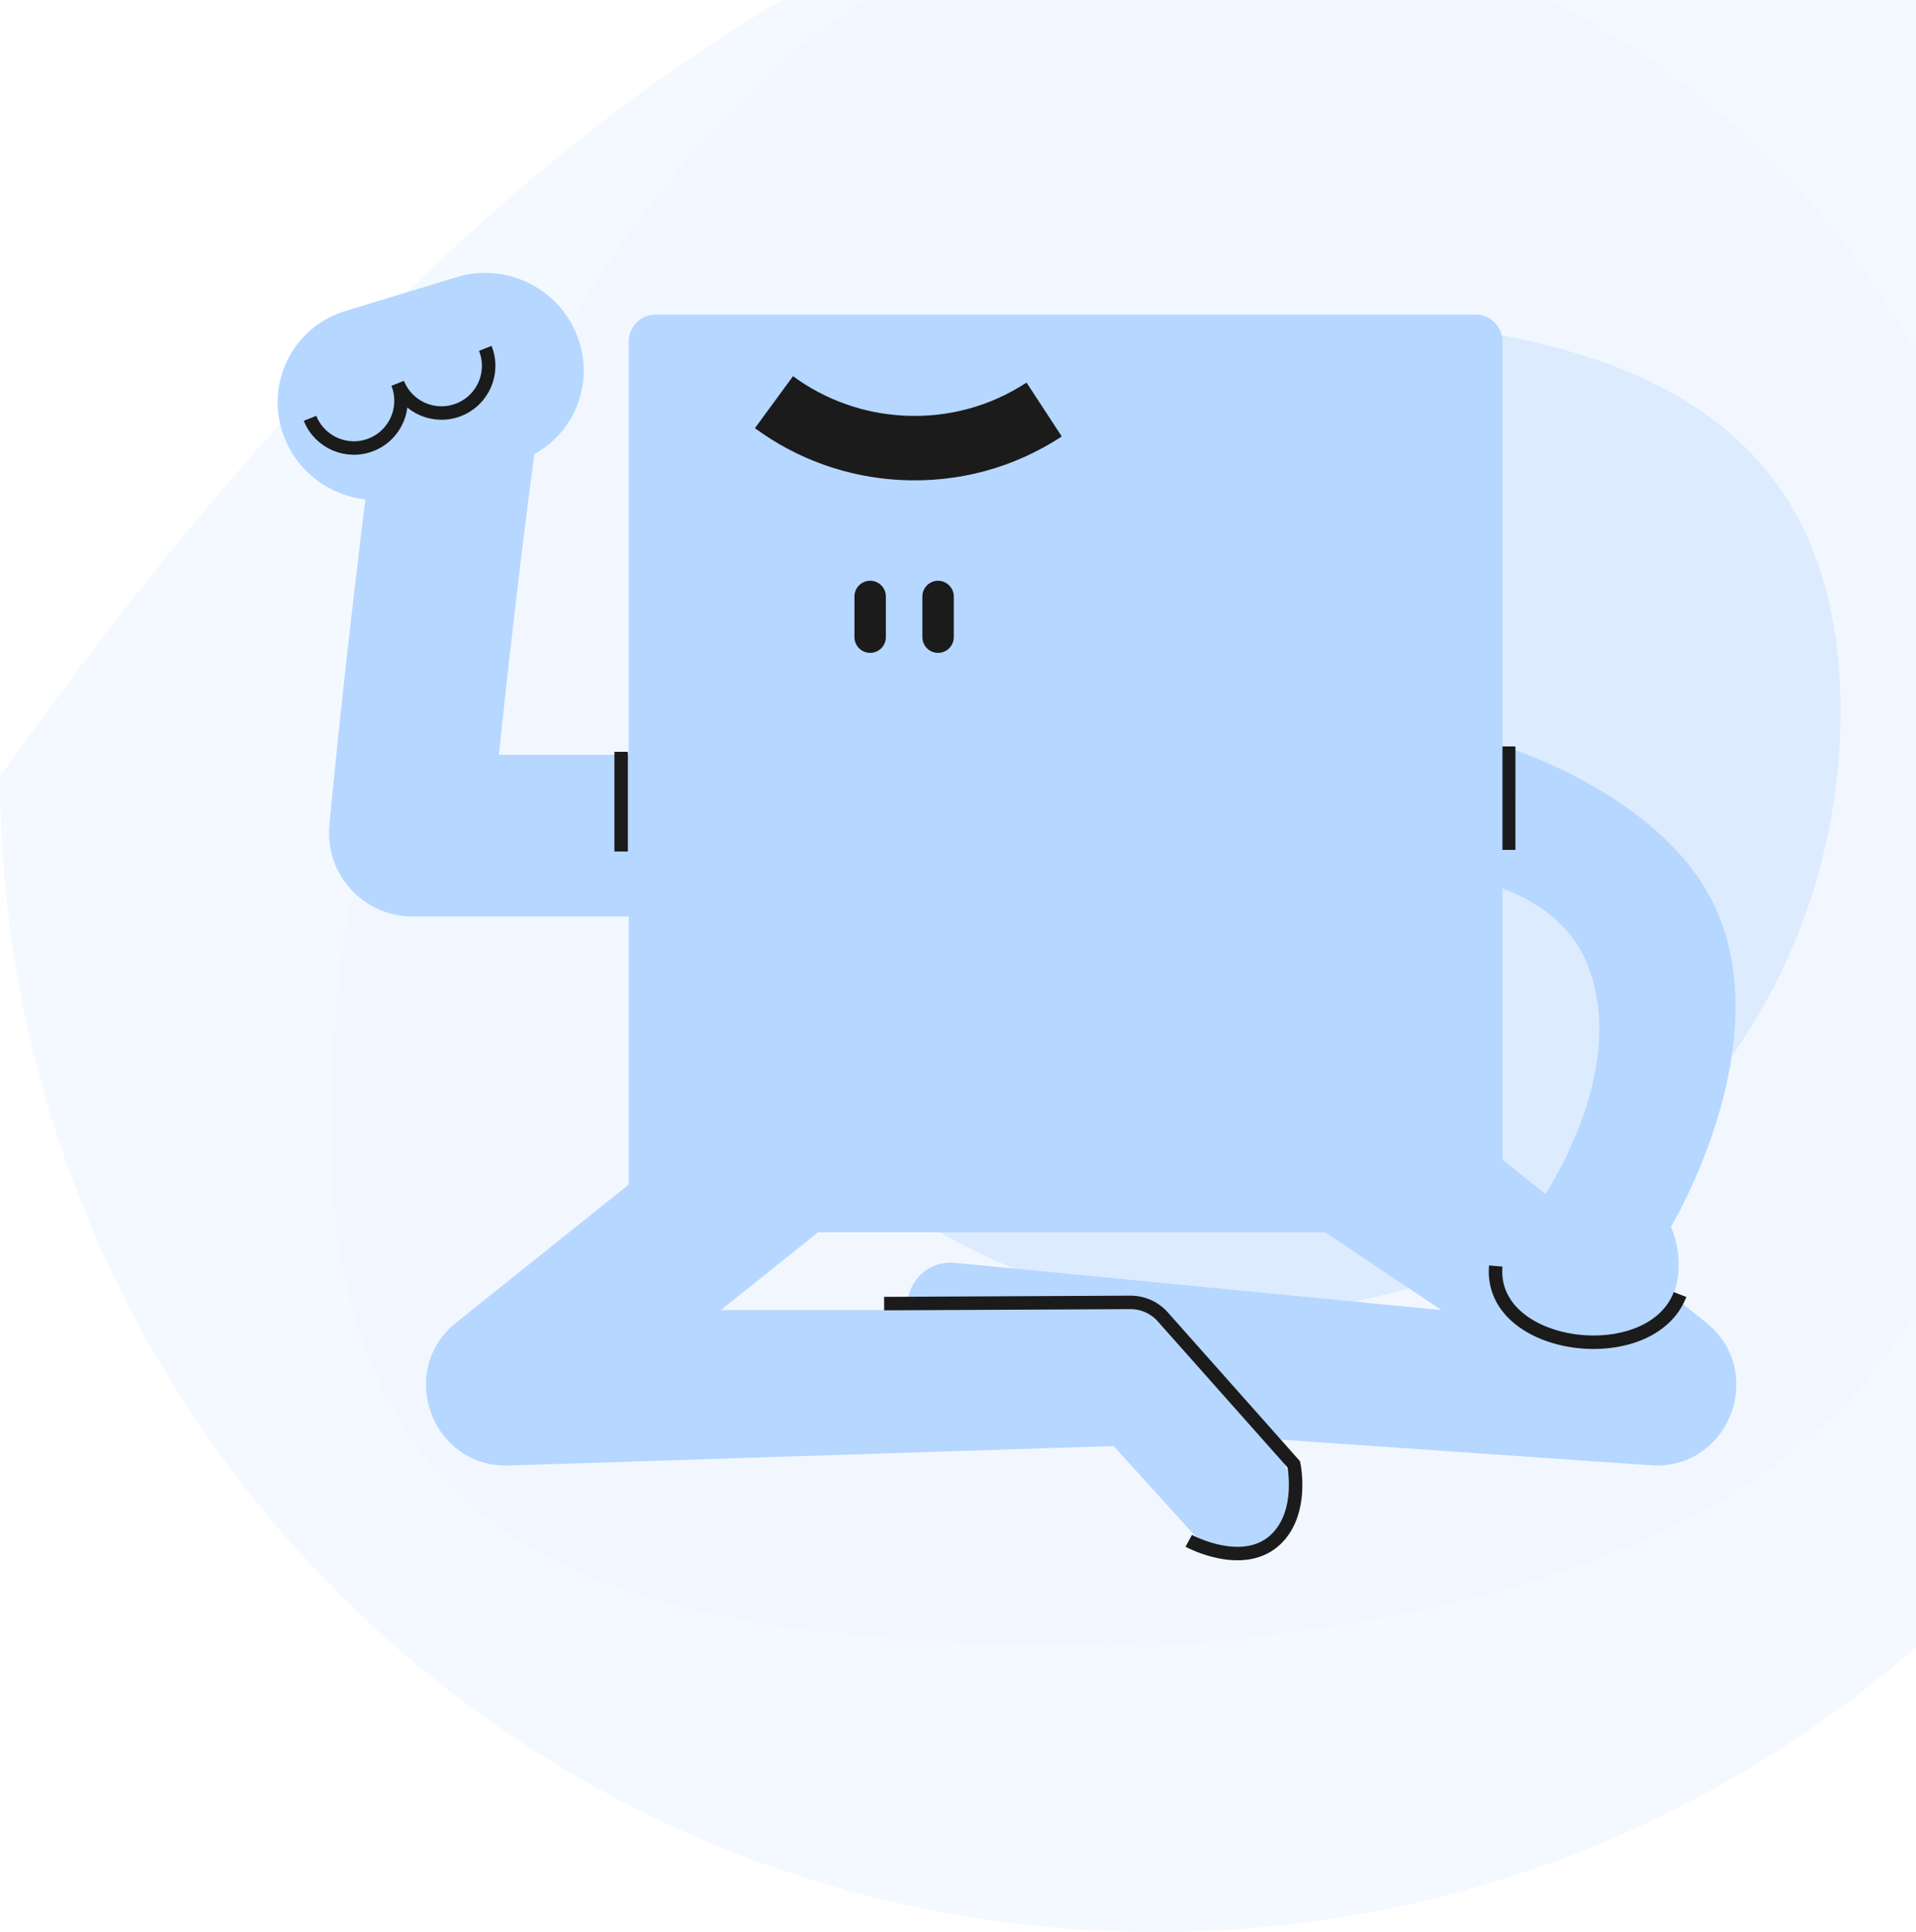 <svg xmlns="http://www.w3.org/2000/svg" width="711" height="717" fill="none" viewBox="0 0 711 717">
  <g clip-path="url(#a)">
    <path fill="#1C7EF1" d="M858 288c0 236.93-192.07 429-429 429S0 524.93 0 288C67.5 193.5 257.07-60.5 494-60.5S858 51.07 858 288Z" opacity=".05"/>
    <path fill="#B6D7FF" d="M752 288c0 178.388-42 301.5-323 323-178.388 0-306.5-16.112-306.5-194.5S250.612-35 429-35s323 144.612 323 323Z" opacity=".05"/>
    <path fill="#1C7EF1" d="M683 264c0 123.159-99.84 223-223 223-123.159 0-223-99.841-223-223 0-123.16 99.841-147 223-147 123.16 0 223 23.84 223 147Z" opacity=".1"/>
    <path fill="#B6D7FF" d="M547.539 116.732H243.312c-5.522 0-10 4.478-10 10v320.582c0 5.523 4.478 10 10 10h304.227c5.522 0 10-4.477 10-10V126.732c0-5.522-4.478-10-10-10Z"/>
    <path fill="#1B1B1B" d="M334.242 178.134c-19.622-1-38.345-7.653-54.103-19.242l14.144-19.291c11.965 8.818 26.224 13.886 41.177 14.649 16.171.824 31.921-3.393 45.466-12.268l13.091 20.001c-17.824 11.642-38.461 17.238-59.775 16.151Zm-11.339 37.385c-3.184 0-5.827 2.575-5.827 5.827v15.108c0 3.184 2.575 5.827 5.827 5.827 3.184 0 5.826-2.575 5.826-5.827v-15.108c0-3.184-2.574-5.827-5.826-5.827Zm25.203 0c-3.184 0-5.826 2.575-5.826 5.827v15.108c0 3.184 2.574 5.827 5.826 5.827 3.184 0 5.827-2.575 5.827-5.827v-15.108c0-3.184-2.643-5.827-5.827-5.827Z"/>
    <path stroke="#B6D7FF" stroke-width="60" d="M170.277 153.292c-2.868 16.254-12.705 97.6-18.177 155.739a.985.985 0 0 0 .996 1.082h167.749"/>
    <path fill="#B6D7FF" d="M104.745 160.177a35.36 35.36 0 0 1 23.441-44.758l41.278-12.572c19.014-5.792 39.347 4.858 45.415 23.785a35.375 35.375 0 0 1-2.315 27.305 35.372 35.372 0 0 1-21.126 17.454l-41.278 12.572c-19.014 5.791-39.347-4.858-45.415-23.786Z"/>
    <path stroke="#1B1B1B" stroke-width="5" d="M115.051 155.246c3.586 8.979 13.771 13.351 22.75 9.766 8.979-3.586 13.351-13.771 9.766-22.75 3.586 8.979 13.771 13.351 22.75 9.765 8.979-3.585 13.351-13.771 9.766-22.75"/>
    <path fill="#1B1B1B" fill-rule="evenodd" d="M227.998 316v-37h5v37h-5Z" clip-rule="evenodd"/>
    <path fill="#B6D7FF" fill-rule="evenodd" d="m169.32 490.787 118.121-94.496 36.061 45.076-56.011 44.809h173.635v49.548l-253.174 8.177c-28.193 0-40.646-35.502-18.632-53.114Z" clip-rule="evenodd"/>
    <path fill="#B6D7FF" fill-rule="evenodd" d="m633.078 490.787-118.121-94.496-42.564 48.035 62.514 41.85-180.623-17.538c-9.403-.913-17.546 6.478-17.546 15.925v40.097l277.708 19.241c28.193 0 40.646-35.502 18.632-53.114Z" clip-rule="evenodd"/>
    <path fill="#B6D7FF" d="M411.727 502.827a21.22 21.22 0 0 1 15.399-5.731 21.201 21.201 0 0 1 14.869 6.99l31.26 34.474c8.006 8.829 7.434 22.579-1.277 30.713a21.194 21.194 0 0 1-15.398 5.731 21.21 21.21 0 0 1-14.87-6.99l-31.26-34.474c-8.006-8.829-7.434-22.579 1.277-30.713Z"/>
    <path stroke="#1B1B1B" stroke-width="5" d="M441.126 571.803s21.166 11.545 33.192-1.443c9.414-10.168 5.773-26.939 5.773-26.939l-48.592-54.719a15.988 15.988 0 0 0-12.041-5.376l-91.378.445"/>
    <path fill="#B6D7FF" d="m562.322 455.255 4.241-1.792s38.721-49.873 23.292-93.586c-13.695-38.799-70.32-36.295-70.32-36.295l36.984-47.142s58.418 17.125 78.949 58.206c25.985 51.994-15.396 120.609-15.396 120.609 5.492 12.796 3.368 30.904-9.428 36.396-12.796 5.493-27.725-.365-33.217-13.161l-1.947-4.503-4.241 1.793c-5.666 2.491-12.23-.139-14.721-5.804-2.491-5.666.139-12.23 5.804-14.721Z"/>
    <path stroke="#1B1B1B" stroke-width="5" d="M623.444 480.404c-10.918 28.438-71.119 20.96-68.393-10.583"/>
    <path fill="#1B1B1B" d="M562.352 277.005h-4.811l-.002 38.402 4.811.001.002-38.403Z"/>
  </g>
  <defs>
    <clipPath id="a">
      <path fill="#fff" d="M0 0h711v717H0z"/>
    </clipPath>
  </defs>
</svg>
